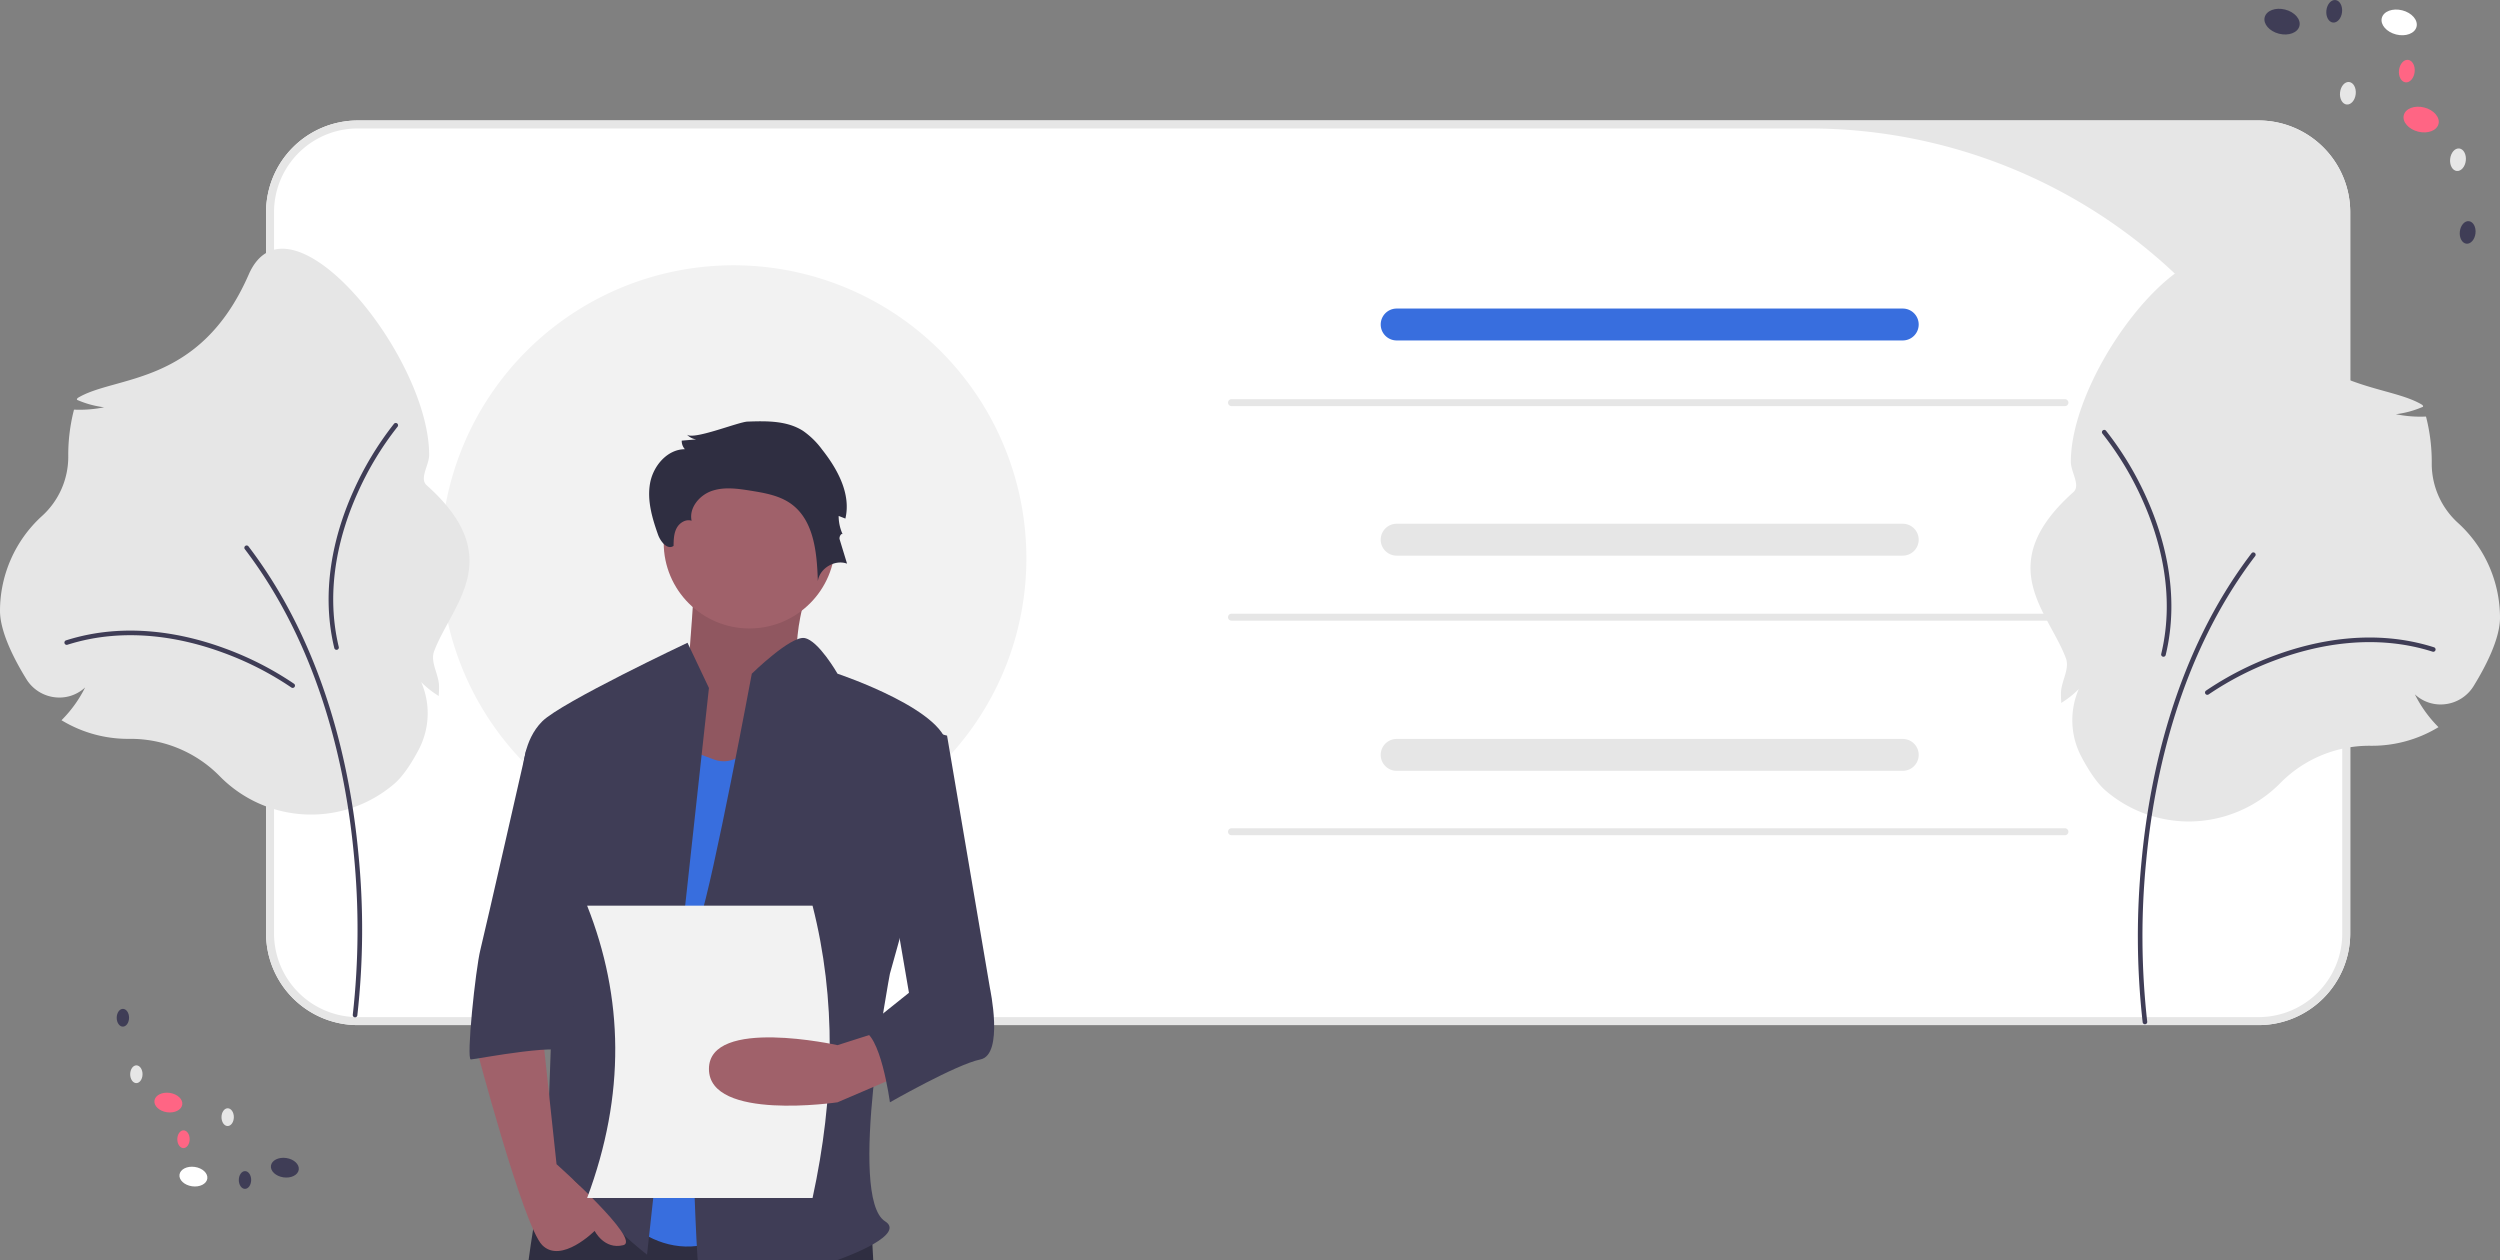 <?xml version="1.0" encoding="UTF-8" standalone="no"?>
<svg
   data-name="Layer 1"
   width="722.452"
   height="364.196"
   viewBox="0 0 722.452 364.196"
   version="1.1"
   id="svg96"
   sodipodi:docname="people8.svg"
   inkscape:version="1.2.1 (9c6d41e410, 2022-07-14)"
   xmlns:inkscape="http://www.inkscape.org/namespaces/inkscape"
   xmlns:sodipodi="http://sodipodi.sourceforge.net/DTD/sodipodi-0.dtd"
   xmlns="http://www.w3.org/2000/svg"
   xmlns:svg="http://www.w3.org/2000/svg">
  <rect x="0" y="0" width="722.452" height="364.196" fill="#808080" stroke="none"/>
  <defs
     id="defs100" />
  <sodipodi:namedview
     id="namedview98"
     pagecolor="#ffffff"
     bordercolor="#666666"
     borderopacity="1.0"
     inkscape:showpageshadow="2"
     inkscape:pageopacity="0.0"
     inkscape:pagecheckerboard="0"
     inkscape:deskcolor="#d1d1d1"
     showgrid="false"
     inkscape:zoom="0.79445461"
     inkscape:cx="232.23479"
     inkscape:cy="11.328526"
     inkscape:window-width="1600"
     inkscape:window-height="831"
     inkscape:window-x="179"
     inkscape:window-y="1112"
     inkscape:window-maximized="1"
     inkscape:current-layer="svg96" />
  <path
     d="M891.457,564.133H342.148a26.516,26.516,0,0,1-26.487-26.487V329.208a26.517,26.517,0,0,1,26.487-26.487h549.309a26.517,26.517,0,0,1,26.487,26.487V537.646A26.516,26.516,0,0,1,891.457,564.133Z"
     transform="translate(-238.774 -267.902)"
     fill="#fff"
     id="path2" />
  <path
     d="M891.457,564.133H342.148a26.516,26.516,0,0,1-26.487-26.487V329.208a26.517,26.517,0,0,1,26.487-26.487h549.309a26.517,26.517,0,0,1,26.487,26.487V537.646A26.516,26.516,0,0,1,891.457,564.133ZM342.148,305.025a24.183,24.183,0,0,0-24.183,24.183V537.646a24.183,24.183,0,0,0,24.183,24.183h549.309a24.183,24.183,0,0,0,24.183-24.183V459.054A154.029,154.029,0,0,0,761.612,305.025Z"
     transform="translate(-238.774 -267.902)"
     fill="#e6e6e6"
     id="path4" />
  <ellipse
     cx="294.666"
     cy="607.921"
     rx="2.825"
     ry="4.061"
     transform="translate(-588.121 544.086) rotate(-81.722)"
     fill="#fff"
     id="ellipse6" />
  <ellipse
     cx="321.092"
     cy="605.343"
     rx="2.825"
     ry="4.061"
     transform="translate(-562.949 568.029) rotate(-81.722)"
     fill="#3f3d56"
     id="ellipse8" />
  <ellipse
     cx="287.43"
     cy="586.528"
     rx="2.825"
     ry="4.061"
     transform="translate(-573.145 518.612) rotate(-81.722)"
     fill="#ff6584"
     id="ellipse10" />
  <ellipse
     cx="278.18"
     cy="578.336"
     rx="2.567"
     ry="1.785"
     transform="translate(-541.016 584.233) rotate(-89.567)"
     fill="#e6e6e6"
     id="ellipse12" />
  <ellipse
     cx="274.286"
     cy="562.013"
     rx="2.567"
     ry="1.785"
     transform="translate(-528.559 564.141) rotate(-89.567)"
     fill="#3f3d56"
     id="ellipse14" />
  <ellipse
     cx="304.567"
     cy="590.74"
     rx="2.567"
     ry="1.785"
     transform="translate(-527.232 622.93) rotate(-89.567)"
     fill="#e6e6e6"
     id="ellipse16" />
  <ellipse
     cx="291.797"
     cy="597.115"
     rx="2.567"
     ry="1.785"
     transform="translate(-546.281 616.488) rotate(-89.567)"
     fill="#ff6584"
     id="ellipse18" />
  <ellipse
     cx="309.574"
     cy="608.9"
     rx="2.567"
     ry="1.785"
     transform="translate(-540.424 645.959) rotate(-89.567)"
     fill="#3f3d56"
     id="ellipse20" />
  <ellipse
     cx="932.083"
     cy="274.371"
     rx="3.601"
     ry="5.177"
     transform="translate(198.373 842.589) rotate(-75.779)"
     fill="#fff"
     id="ellipse22" />
  <ellipse
     cx="898.239"
     cy="274.153"
     rx="3.601"
     ry="5.177"
     transform="translate(173.054 809.618) rotate(-75.779)"
     fill="#3f3d56"
     id="ellipse24" />
  <ellipse
     cx="938.434"
     cy="302.45"
     rx="3.601"
     ry="5.177"
     transform="translate(175.945 869.926) rotate(-75.779)"
     fill="#ff6584"
     id="ellipse26" />
  <ellipse
     cx="949.079"
     cy="314.056"
     rx="3.272"
     ry="2.276"
     transform="translate(292.799 954.489) rotate(-83.624)"
     fill="#e6e6e6"
     id="ellipse28" />
  <ellipse
     cx="951.862"
     cy="335.264"
     rx="3.272"
     ry="2.276"
     transform="matrix(0.111, -0.994, 0.994, 0.111, 274.197, 976.107)"
     fill="#3f3d56"
     id="ellipse30" />
  <ellipse
     cx="917.262"
     cy="294.848"
     rx="3.272"
     ry="2.276"
     transform="translate(283.604 905.793) rotate(-83.624)"
     fill="#e6e6e6"
     id="ellipse32" />
  <ellipse
     cx="934.294"
     cy="288.45"
     rx="3.272"
     ry="2.276"
     transform="translate(305.104 917.032) rotate(-83.624)"
     fill="#ff6584"
     id="ellipse34" />
  <ellipse
     cx="913.311"
     cy="271.163"
     rx="3.272"
     ry="2.276"
     transform="translate(303.631 880.812) rotate(-83.624)"
     fill="#3f3d56"
     id="ellipse36" />
  <path
     d="M535.375,429.186a84.291,84.291,0,0,1-21.627,56.497v.012a86.56,86.56,0,0,1-6.242,6.265,83.405,83.405,0,0,1-7.025,5.7q-2.557,1.865-5.251,3.524-3.196,1.986-6.576,3.674-2.505,1.261-5.113,2.349a84.486,84.486,0,0,1-32.786,6.599,84.498,84.498,0,0,1-18.898-2.119,81.105,81.105,0,0,1-8.476-2.418c-1.071-.357-2.142-.748-3.201-1.163a83.499,83.499,0,0,1-18.138-9.731,84.618,84.618,0,1,1,133.331-69.188Z"
     transform="translate(-238.774 -267.902)"
     fill="#f2f2f2"
     id="path38" />
  <path
     d="M788.633,366.284h-146.252a4.606,4.606,0,0,1,0-9.213h146.252a4.606,4.606,0,0,1,0,9.213Z"
     transform="translate(-238.774 -267.902)"
     fill="#386ede"
     id="path40"
     style="fill:#386ede;fill-opacity:1" />
  <path
     d="M788.633,428.47h-146.252a4.606,4.606,0,0,1,0-9.213h146.252a4.606,4.606,0,0,1,0,9.213Z"
     transform="translate(-238.774 -267.902)"
     fill="#e6e6e6"
     id="path42" />
  <path
     d="M788.633,490.656h-146.252a4.606,4.606,0,0,1,0-9.213h146.252a4.606,4.606,0,0,1,0,9.213Z"
     transform="translate(-238.774 -267.902)"
     fill="#e6e6e6"
     id="path44" />
  <path
     d="M835.501,385.26H594.65a1,1,0,0,1,0-2H835.501a1,1,0,0,1,0,2Z"
     transform="translate(-238.774 -267.902)"
     fill="#e6e6e6"
     id="path74" />
  <path
     d="M835.501,447.26H594.65a1,1,0,0,1,0-2H835.501a1,1,0,0,1,0,2Z"
     transform="translate(-238.774 -267.902)"
     fill="#e6e6e6"
     id="path76" />
  <path
     d="M835.501,509.26H594.65a1,1,0,0,1,0-2H835.501a1,1,0,0,1,0,2Z"
     transform="translate(-238.774 -267.902)"
     fill="#e6e6e6"
     id="path78" />
  <path
     d="M871.35,505.296a36.998,36.998,0,0,1-24.046-8.879c-2.235-1.914-4.617-5.24-7.079-9.887a22.611,22.611,0,0,1-.717-19.52,25.945,25.945,0,0,1-4.285,3.514l-.783.521-.045-.939c-.03-.611-.045-1.22-.045-1.81,0-3.476,2.629-7.004,1.417-10.217-5.111-13.542-21.32-27.001,2.172-47.96,2.173-1.939-.73-5.815-.73-8.749,0-28.748,40.63-78.482,52.146-52.136,14.201,32.492,38.669,29.017,49.508,35.728l.157.475-.463.187a27.945,27.945,0,0,1-7.425,1.975,35.407,35.407,0,0,0,8.279.694l.431-.015.105.419a52.374,52.374,0,0,1,1.555,12.674l-.002.462a23.093,23.093,0,0,0,7.628,17.219A37.084,37.084,0,0,1,961.226,446.416c0,6.094-4.142,14.094-7.617,19.732a11.158,11.158,0,0,1-8.191,5.247,10.897,10.897,0,0,1-8.794-2.841,36.036,36.036,0,0,0,6.355,8.997l.474.489-.589.343a36.971,36.971,0,0,1-18.638,5.033l-.383-.001a36.091,36.091,0,0,0-25.891,10.568A37.279,37.279,0,0,1,871.35,505.296Z"
     transform="translate(-238.774 -267.902)"
     fill="#e6e6e6"
     id="path80" />
  <path
     d="M858.62,563.89a.665.665,0,0,1-.658-.572,222.787,222.787,0,0,1-.31-46.711c2.297-24.512,9.672-59.817,31.766-88.813a.665.665,0,1,1,1.059.807c-21.903,28.745-29.219,63.792-31.5,88.131a221.28,221.28,0,0,0,.303,46.399.666.666,0,0,1-.66.759Z"
     transform="translate(-238.774 -267.902)"
     fill="#3f3d56"
     id="path82" />
  <path
     d="M876.65,468.695a.665.665,0,0,1-.392-1.204,91.709,91.709,0,0,1,20.246-10.306c11.17-4.089,28.156-7.797,45.643-2.231a.665.665,0,1,1-.404,1.268c-17.128-5.451-33.807-1.805-44.782,2.213a90.203,90.203,0,0,0-19.921,10.133A.663.663,0,0,1,876.65,468.695Z"
     transform="translate(-238.774 -267.902)"
     fill="#3f3d56"
     id="path84" />
  <path
     d="M846.196,392.845a.665.665,0,0,1,1.172-.477,91.71,91.71,0,0,1,11.738,19.451c4.883,10.847,9.804,27.522,5.513,45.364a.665.665,0,1,1-1.294-.311c4.203-17.477-.634-33.849-5.432-44.506A90.203,90.203,0,0,0,846.351,393.225.663.663,0,0,1,846.196,392.845Z"
     transform="translate(-238.774 -267.902)"
     fill="#3f3d56"
     id="path86" />
  <path
     d="M302.048,491.984A36.091,36.091,0,0,0,276.157,481.416l-.383.001A36.971,36.971,0,0,1,257.136,476.384l-.589-.343.474-.489a36.036,36.036,0,0,0,6.355-8.997,10.897,10.897,0,0,1-8.794,2.841,11.158,11.158,0,0,1-8.191-5.247c-3.475-5.638-7.617-13.638-7.617-19.732a37.084,37.084,0,0,1,12.099-27.364,23.093,23.093,0,0,0,7.628-17.219l-.002-.462a52.374,52.374,0,0,1,1.555-12.674l.105-.419.431.015a35.406,35.406,0,0,0,8.279-.694,27.945,27.945,0,0,1-7.425-1.975l-.463-.187.157-.475c10.839-6.711,35.306-3.236,49.508-35.728,11.515-26.347,52.146,23.388,52.146,52.136,0,2.933-2.903,6.81-.73,8.749,23.493,20.959,7.283,34.417,2.172,47.959-1.213,3.213,1.417,6.74,1.417,10.217,0,.59-.015,1.199-.045,1.81l-.045.939-.783-.521a25.944,25.944,0,0,1-4.285-3.514,22.611,22.611,0,0,1-.717,19.52c-2.462,4.647-4.844,7.973-7.079,9.887a36.963,36.963,0,0,1-50.648-2.433Z"
     transform="translate(-238.774 -267.902)"
     fill="#e6e6e6"
     id="path88" />
  <path
     d="M341.38,561.891a.665.665,0,0,0,.658-.572,222.787,222.787,0,0,0,.31-46.711c-2.297-24.512-9.672-59.817-31.766-88.813a.665.665,0,1,0-1.059.807c21.903,28.745,29.219,63.792,31.5,88.131a221.28,221.28,0,0,1-.303,46.399.666.666,0,0,0,.66.759Z"
     transform="translate(-238.774 -267.902)"
     fill="#3f3d56"
     id="path90" />
  <path
     d="M323.35,466.696a.665.665,0,0,0,.392-1.204,91.709,91.709,0,0,0-20.246-10.306c-11.17-4.089-28.156-7.797-45.643-2.231a.665.665,0,1,0,.404,1.268c17.128-5.451,33.807-1.805,44.782,2.213a90.203,90.203,0,0,1,19.921,10.133A.663.663,0,0,0,323.35,466.696Z"
     transform="translate(-238.774 -267.902)"
     fill="#3f3d56"
     id="path92" />
  <path
     d="M353.804,390.846a.665.665,0,0,0-1.172-.477,91.71,91.71,0,0,0-11.738,19.451c-4.883,10.847-9.804,27.522-5.513,45.364a.665.665,0,1,0,1.294-.311c-4.203-17.477.634-33.849,5.432-44.506A90.202,90.202,0,0,1,353.649,391.226.663.663,0,0,0,353.804,390.846Z"
     transform="translate(-238.774 -267.902)"
     fill="#3f3d56"
     id="path94" />
  <g
     id="g7692"
     transform="matrix(-0.645,0,0,0.645,619.875,121.748)"
     style="stroke-width:1.551">
    <rect
       x="583.248"
       y="113.908"
       width="2"
       height="18.5"
       fill="#f2f2f2"
       id="rect7435"
       style="stroke-width:2.084" />
    <rect
       x="708.248"
       y="158.908"
       width="2"
       height="18.5"
       fill="#f2f2f2"
       id="rect7439"
       style="stroke-width:2.084" />
    <path
       d="m 747.411,137.89 c 0,0 14.618,41.606 5.622,48.007 -8.996,6.401 30.361,58.675 30.361,58.675 l 47.229,-12.802 -25.863,-43.74 c 0,0 -3.373,-43.74 -3.373,-50.141 0,-6.401 -53.976,3e-5 -53.976,3e-5 z"
       transform="translate(-152,-76.014)"
       fill="#a0616a"
       id="path7493"
       style="stroke-width:2.084" />
    <path
       d="m 747.411,137.89 c 0,0 14.618,41.606 5.622,48.007 -8.996,6.401 30.361,58.675 30.361,58.675 l 47.229,-12.802 -25.863,-43.74 c 0,0 -3.373,-43.74 -3.373,-50.141 0,-6.401 -53.976,3e-5 -53.976,3e-5 z"
       transform="translate(-152,-76.014)"
       opacity="0.1"
       id="path7495"
       style="stroke-width:2.084" />
    <path
       d="m 722.874,434.468 c 0,0 -4.267,53.341 0,81.079 4.267,27.738 10.668,104.549 10.668,104.549 0,0 0,145.089 23.47,147.222 23.47,2.134 40.539,4.267 42.673,-4.267 2.134,-8.535 -10.668,-12.802 -4.267,-17.069 6.401,-4.267 8.535,-19.203 0,-36.272 -8.535,-17.069 0,-189.895 0,-189.895 l 40.539,108.816 c 0,0 4.267,89.614 8.535,102.415 4.267,12.802 -4.267,36.272 10.668,38.406 14.936,2.134 32.005,-10.668 40.539,-14.936 8.535,-4.267 -12.802,-4.267 -8.535,-6.401 4.267,-2.134 17.069,-8.535 12.802,-10.668 -4.267,-2.134 -8.535,-104.549 -8.535,-104.549 0,0 -11.735,-218.7 -26.671,-227.234 -14.936,-8.535 -24.537,6.166 -24.537,6.166 z"
       transform="translate(-152,-76.014)"
       fill="#2f2e41"
       id="path7497"
       style="stroke-width:2.084" />
    <path
       d="m 761.279,758.784 v 17.069 c 0,0 -19.203,46.399 0,46.399 19.203,0 34.138,4.808 34.138,-1.593 v -57.609 z"
       transform="translate(-152,-76.014)"
       fill="#2f2e41"
       id="path7499"
       style="stroke-width:2.084" />
    <path
       d="m 887.165,758.754 v 17.069 c 0,0 19.203,46.399 0,46.399 -19.203,0 -34.138,4.808 -34.138,-1.593 v -57.609 z"
       transform="translate(-152,-76.014)"
       fill="#2f2e41"
       id="path7501"
       style="stroke-width:2.084" />
    <circle
       cx="625.282"
       cy="54.408"
       r="38.406"
       fill="#a0616a"
       id="circle7503"
       style="stroke-width:2.084" />
    <path
       d="m 765.547,201.9 c 0,0 10.668,32.005 27.738,25.604 l 17.069,-6.401 29.871,204.831 c 0,0 -23.47,34.138 -57.609,12.802 -34.138,-21.337 -17.069,-236.836 -17.069,-236.836 z"
       transform="translate(-152,-76.014)"
       fill="#386ede"
       id="path7505"
       style="stroke-width:2.084" />
    <path
       d="m 795.418,195.499 9.601,-20.27 c 0,0 56.542,26.671 65.076,35.205 8.535,8.535 8.535,21.337 8.535,21.337 l -14.936,53.341 c 0,0 4.267,117.351 4.267,121.618 0,4.267 14.936,27.738 4.267,19.203 -10.668,-8.535 -12.802,-17.069 -21.337,-4.267 -8.535,12.802 -27.738,27.738 -27.738,27.738 z"
       transform="translate(-152,-76.014)"
       fill="#3f3d56"
       id="path7507"
       style="stroke-width:2.084" />
    <path
       d="m 870.096,349.122 -6.401,59.742 c 0,0 -38.406,34.138 -29.871,36.272 8.535,2.134 12.802,-6.401 12.802,-6.401 0,0 14.936,14.936 23.47,6.401 8.535,-8.535 29.871,-89.614 29.871,-89.614 z"
       transform="translate(-152,-76.014)"
       fill="#a0616a"
       id="path7509"
       style="stroke-width:2.084" />
    <path
       d="m 778.1,76.144 c -8.514,-0.304 -17.625,-0.455 -24.804,4.133 a 36.313,36.313 0 0 0 -8.572,8.392 c -6.992,8.838 -13.033,19.959 -10.436,30.925 l 3.016,-1.176 a 19.751,19.751 0 0 1 -1.905,8.463 c 0.425,-1.235 1.847,0.762 1.466,2.011 L 733.543,139.792 c 5.462,-2.002 12.257,2.052 13.088,7.81 0.38,-12.661 1.693,-27.18 11.964,-34.593 5.18,-3.739 11.735,-4.88 18.042,-5.894 5.818,-0.935 11.918,-1.827 17.491,0.089 5.573,1.915 10.319,7.615 9.055,13.371 2.57,-0.885 5.444,0.906 6.713,3.309 1.27,2.403 1.337,5.237 1.375,7.955 2.739,1.936 5.856,-1.908 6.973,-5.071 2.62,-7.424 4.949,-15.327 3.538,-23.073 -1.412,-7.746 -7.723,-15.148 -15.596,-15.174 a 5.467,5.467 0 0 0 1.422,-3.849 l -6.489,-0.548 a 7.172,7.172 0 0 0 4.286,-2.26 C 802.798,84.731 782.313,76.295 778.1,76.144 Z"
       transform="translate(-152,-76.014)"
       fill="#2f2e41"
       id="path7511"
       style="stroke-width:2.084" />
    <path
       d="m 776.215,189.098 c 0,0 -17.369,-17.021 -23.62,-15.978 -6.251,1.043 -14.786,15.978 -14.786,15.978 0,0 -51.208,17.069 -49.074,34.138 2.134,17.069 25.604,100.282 25.604,100.282 0,0 19.203,100.282 2.134,110.95 -17.069,10.668 81.079,38.406 83.213,25.604 2.134,-12.802 6.401,-140.821 0,-160.024 C 793.284,280.845 776.215,189.098 776.215,189.098 Z"
       transform="translate(-152,-76.014)"
       fill="#3f3d56"
       id="path7513"
       style="stroke-width:2.084" />
    <path
       d="m 850.893,223.236 h 26.383 c 0,0 18.424,81.079 20.558,89.614 2.134,8.535 6.401,49.074 4.267,49.074 -2.134,0 -44.807,-8.535 -44.807,-2.134 z"
       transform="translate(-152,-76.014)"
       fill="#3f3d56"
       id="path7515"
       style="stroke-width:2.084" />
    <path
       d="M 850,424.014 H 749 c -9.856,-45.34 -10.68,-89.146 0,-131 h 101 c -16.299,41.101 -17.318,84.607 0,131 z"
       transform="translate(-152,-76.014)"
       fill="#f2f2f2"
       id="path7517"
       style="stroke-width:2.084" />
    <path
       d="m 707.938,368.325 29.871,12.802 c 0,0 57.609,8.535 57.609,-14.936 0,-23.47 -57.609,-10.668 -57.609,-10.668 L 718.605,349.383 Z"
       transform="translate(-152,-76.014)"
       fill="#a0616a"
       id="path7519"
       style="stroke-width:2.084" />
    <path
       d="m 714.339,210.435 -25.604,6.401 -19.203,113.084 c 0,0 -6.401,29.871 4.267,32.005 10.668,2.134 40.539,19.203 40.539,19.203 0,0 4.267,-32.005 12.802,-32.005 L 705.804,332.053 718.606,257.375 Z"
       transform="translate(-152,-76.014)"
       fill="#3f3d56"
       id="path7521"
       style="stroke-width:2.084" />
  </g>
</svg>
